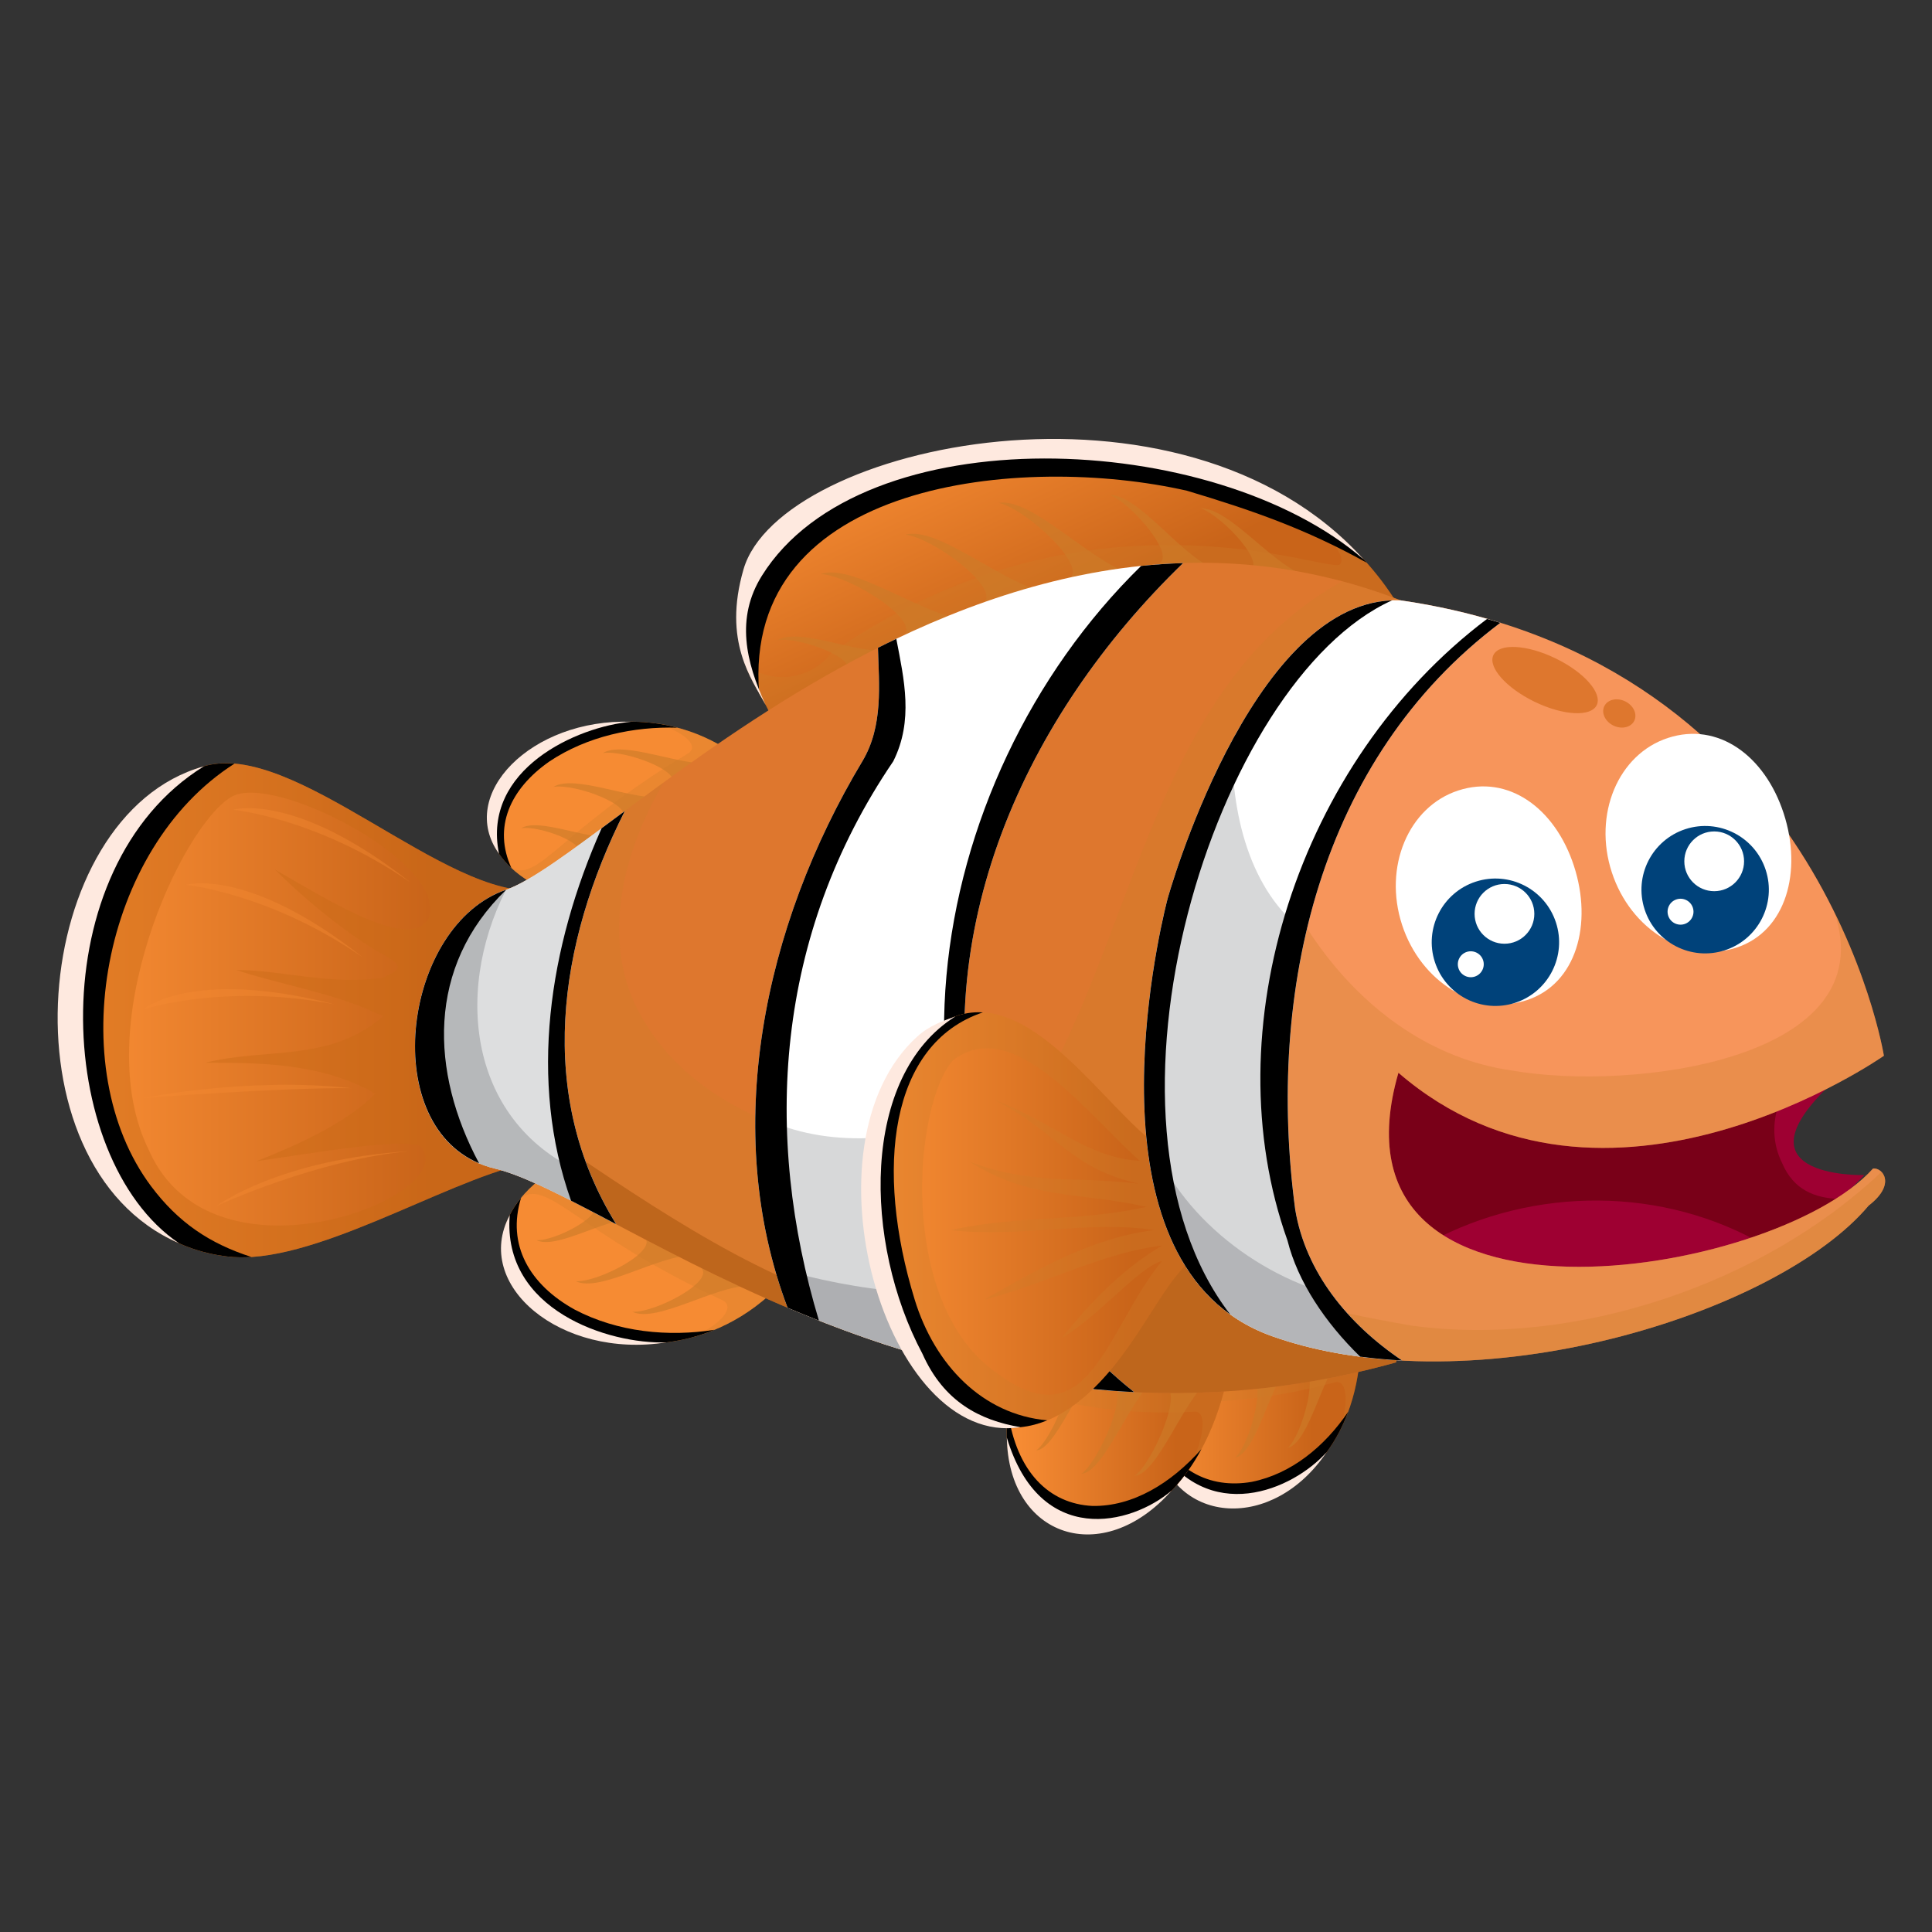 <?xml version="1.0" encoding="utf-8"?>
<!-- Generator: Adobe Illustrator 14.0.0, SVG Export Plug-In . SVG Version: 6.00 Build 43363)  -->
<!DOCTYPE svg PUBLIC "-//W3C//DTD SVG 1.1//EN" "http://www.w3.org/Graphics/SVG/1.1/DTD/svg11.dtd">
<svg version="1.1" id="Layer_1" xmlns="http://www.w3.org/2000/svg" xmlns:xlink="http://www.w3.org/1999/xlink" x="0px" y="0px"
	 width="200px" height="200px" viewBox="0 0 200 200" enable-background="new 0 0 200 200" xml:space="preserve">
<rect x="0" y="0" width="200" height="200" fill="#333333" stroke="none"/>
<g>
	<g>
		<g>
			<linearGradient id="SVGID_1_" gradientUnits="userSpaceOnUse" x1="119.254" y1="147.713" x2="140.842" y2="147.713">
				<stop  offset="0.062" style="stop-color:#F68B33"/>
				<stop  offset="0.77" style="stop-color:#C96419"/>
			</linearGradient>
			<path fill="url(#SVGID_1_)" d="M140.842,139.647c-0.999,20.371-25.401,21.906-21.074,1.976L140.842,139.647z"/>
			<path opacity="0.3" fill="#CC7B29" d="M140.842,139.647c-0.164,3.332-0.955,6.155-2.144,8.469
				c0.986-3.143,0.712-5.348-0.522-5.016c-12.938,3.476-18.361,0.744-18.877,4.104c-0.121-1.628,0.015-3.482,0.469-5.581
				L140.842,139.647z"/>
			<path d="M129.586,153.401c4.093-0.825,7.542-3.661,9.976-7.253c-4.535,12.25-19.35,13.021-20.26,1.088
				C121.298,152.194,125.188,154.167,129.586,153.401z"/>
			<path fill="#FEE9DF" d="M137.326,150.333c-5.544,8.225-15.66,7.563-17.659-0.878C125.058,158.111,133.86,154.205,137.326,150.333
				z"/>
			<path opacity="0.65" fill="#CC7B29" d="M138.989,140.174c-2.137,2.171-3.433,9.145-5.678,9.708
				c1.498-1.357,3.399-8.268,1.44-8.213L138.989,140.174z"/>
			<path opacity="0.65" fill="#CC7B29" d="M133.563,141.18c-2.136,2.17-3.432,9.147-5.68,9.711c1.499-1.359,3.401-8.269,1.442-8.213
				L133.563,141.18z"/>
			<path opacity="0.65" fill="#CC7B29" d="M127.579,141.856c-1.766,1.796-2.839,7.564-4.695,8.031
				c1.238-1.123,2.811-6.84,1.192-6.792L127.579,141.856z"/>
		</g>
		<linearGradient id="SVGID_2_" gradientUnits="userSpaceOnUse" x1="99.186" y1="40.63" x2="113.043" y2="70.702">
			<stop  offset="0.062" style="stop-color:#F68B33"/>
			<stop  offset="0.77" style="stop-color:#C96419"/>
		</linearGradient>
		<path fill="url(#SVGID_2_)" d="M144.99,63.048c-15.777-26.592-63.78-17.803-67.836-3.831c-3.007,10.356,3.605,13.297,2.704,16.452
			L144.99,63.048z"/>
		<path opacity="0.3" fill="#CC7B29" d="M144.99,63.048c-2.753-4.638-6.486-8.198-10.797-10.843c1.669,1.62,5.6,5.29,4.482,6.234
			c-1.117,0.945-26.029-9.363-52.606,9.166c-2.32,2.9-6.313,3.264-8.949,1.12c1.179,3.29,3.271,5.081,2.738,6.945L144.99,63.048z"/>
		<path d="M122.878,50.801c6.69,2.008,12.226,3.912,18.591,7.446c-18.397-20.605-60.526-12.081-64.315,0.971
			c-1.874,6.451-0.015,10.023,1.437,12.564C76.784,49.755,105.833,46.927,122.878,50.801z"/>
		<path fill="#FEE9DF" d="M78.868,59.604c10.393-16.648,46.746-15.162,62.293-1.692c-18.811-20.933-60.422-11.961-64.191,1.019
			c-2.179,7.504,0.875,11.4,2.279,14.021C77.209,68.515,76.138,63.977,78.868,59.604z"/>
		<path opacity="0.65" fill="#CC7B29" d="M134.92,59.527c-3.463-1.367-7.656-6.927-10.664-6.927c2.37,0.82,7.293,6.199,4.831,6.563
			L134.92,59.527z"/>
		<path opacity="0.65" fill="#CC7B29" d="M125.531,58.798c-3.463-1.493-7.655-7.565-10.664-7.565
			c2.371,0.896,7.292,6.77,4.832,7.167L125.531,58.798z"/>
		<path opacity="0.65" fill="#CC7B29" d="M117.295,59.49c-4.334-1.223-10.395-7.98-13.911-7.438
			c2.942,0.681,9.817,7.062,7.016,7.997L117.295,59.49z"/>
		<path opacity="0.65" fill="#CC7B29" d="M108.346,61.304c-4.438-0.768-11.163-6.863-14.605-5.96
			c2.997,0.374,10.495,6.008,7.805,7.23L108.346,61.304z"/>
		<path opacity="0.65" fill="#CC7B29" d="M100.002,64.148c-4.486-0.396-11.697-5.908-15.052-4.722
			c3.017,0.123,10.959,5.113,8.38,6.555L100.002,64.148z"/>
		<path opacity="0.65" fill="#CC7B29" d="M92.037,67.33c-3.276,0.409-9.298-2.428-11.519-1.059c2.182-0.378,8.646,1.973,7.02,3.404
			L92.037,67.33z"/>
		<g>
			<path fill="#F68B33" d="M75.801,77.923c-15.325-10.367-36.19,7.006-18.48,14.649L75.801,77.923z"/>
			<path opacity="0.3" fill="#CC7B29" d="M75.801,77.923c-2.506-1.695-5.16-2.645-7.77-3.021c3.038,0.978,4.386,2.385,3.151,3.125
				c-12.959,7.76-15.408,13.298-18.217,11.851c1.061,0.977,2.492,1.89,4.356,2.693L75.801,77.923z"/>
			<path d="M56.881,78.821c3.904-2.603,8.719-3.631,13.25-3.49c-12.403-3.298-24.956,7.34-17.189,14.528
				C51.026,85.664,52.774,81.684,56.881,78.821z"/>
			<path fill="#FEE9DF" d="M65.338,74.718c-10.351-0.348-18.076,7.561-13.68,13.659C49.856,79.63,59.772,75.192,65.338,74.718z"/>
			<path opacity="0.65" fill="#CC7B29" d="M73.926,79.02c-3.277,0.409-9.298-2.428-11.52-1.059c2.182-0.378,8.646,1.972,7.02,3.404
				L73.926,79.02z"/>
			<path opacity="0.65" fill="#CC7B29" d="M68.812,82.519c-3.277,0.409-9.298-2.428-11.52-1.059c2.182-0.378,8.647,1.973,7.02,3.404
				L68.812,82.519z"/>
			<path opacity="0.65" fill="#CC7B29" d="M63.482,86.615c-2.71,0.339-7.69-2.008-9.527-0.876c1.805-0.313,7.152,1.632,5.806,2.816
				L63.482,86.615z"/>
		</g>
		<g>
			<path fill="#F68B33" d="M79.636,134.078c-14.901,13.363-39.177-2.928-21.408-13.62L79.636,134.078z"/>
			<path opacity="0.3" fill="#CC7B29" d="M79.636,134.078c-2.438,2.187-5.125,3.573-7.838,4.327
				c3.089-1.471,4.338-3.188,2.938-3.837c-14.694-6.799-17.986-12.543-20.774-10.59c0.998-1.209,2.397-2.396,4.267-3.521
				L79.636,134.078z"/>
			<path d="M59.504,135.576c4.46,2.34,9.685,2.833,14.461,2.084c-12.705,5.238-27.333-4.765-20.025-13.657
				C52.443,128.85,54.797,132.979,59.504,135.576z"/>
			<path fill="#FEE9DF" d="M68.972,138.961c-10.907,1.738-20.082-5.91-16.204-13.165C51.97,135.61,63.023,139.172,68.972,138.961z"
				/>
			<path opacity="0.65" fill="#CC7B29" d="M77.513,133.125c-3.52-0.021-9.53,3.877-12.053,2.669
				c2.356,0.127,8.897-3.295,6.996-4.649L77.513,133.125z"/>
			<path opacity="0.65" fill="#CC7B29" d="M71.659,129.961c-3.519-0.019-9.53,3.879-12.054,2.671
				c2.356,0.127,8.898-3.293,6.996-4.648L71.659,129.961z"/>
			<path opacity="0.65" fill="#CC7B29" d="M65.501,126.174c-2.91-0.015-7.881,3.207-9.969,2.209
				c1.949,0.104,7.359-2.727,5.786-3.845L65.501,126.174z"/>
		</g>
		<g>
			<linearGradient id="SVGID_3_" gradientUnits="userSpaceOnUse" x1="104.211" y1="149.092" x2="127.004" y2="149.092">
				<stop  offset="0.062" style="stop-color:#F68B33"/>
				<stop  offset="0.77" style="stop-color:#C96419"/>
			</linearGradient>
			<path fill="url(#SVGID_3_)" d="M127.004,142.81c-5.311,23.332-29.481,18.957-21.01-3.027L127.004,142.81z"/>
			<path opacity="0.3" fill="#CC7B29" d="M127.004,142.81c-0.868,3.814-2.242,6.884-3.895,9.263
				c1.631-3.388,1.833-6.011,0.557-5.938c-13.382,0.761-18.101-3.769-19.318-0.01c0.229-1.916,0.755-4.029,1.646-6.342
				L127.004,142.81z"/>
			<path d="M113.079,155.895c4.175,0.075,8.148-2.338,11.291-5.882c-7.037,13.039-21.678,10.197-20.027-3.851
				C105.238,152.406,108.621,155.672,113.079,155.895z"/>
			<path fill="#FEE9DF" d="M121.296,154.293c-7.168,8.124-16.911,4.809-17.067-5.47
				C107.652,160.207,117.085,157.902,121.296,154.293z"/>
			<path opacity="0.65" fill="#CC7B29" d="M125.082,142.95c-2.549,1.974-5.3,9.722-7.614,9.81c1.753-1.194,5.083-8.718,3.156-9.146
				L125.082,142.95z"/>
			<path opacity="0.65" fill="#CC7B29" d="M119.566,142.748c-2.548,1.973-5.3,9.724-7.614,9.811
				c1.753-1.196,5.082-8.716,3.155-9.146L119.566,142.748z"/>
			<path opacity="0.65" fill="#CC7B29" d="M113.575,142.02c-2.107,1.636-4.382,8.043-6.297,8.116
				c1.449-0.988,4.203-7.211,2.611-7.563L113.575,142.02z"/>
		</g>
		<linearGradient id="SVGID_4_" gradientUnits="userSpaceOnUse" x1="6.859" y1="104.583" x2="55.744" y2="104.583">
			<stop  offset="0.062" style="stop-color:#F68B33"/>
			<stop  offset="0.77" style="stop-color:#C96419"/>
		</linearGradient>
		<path fill="url(#SVGID_4_)" d="M55.744,92.121c-9.466,1.127-25.368-15.652-34.676-12.782c-18.184,5.603-20.539,48.003,2.5,50.736
			c8.61,1.021,22.232-7.678,30.598-9.558"/>
		<path opacity="0.45" fill="#CA6C18" d="M21.067,79.339c-18.184,5.603-20.539,48.003,2.5,50.736
			c8.61,1.021,22.232-7.678,30.598-9.558l1.578-28.396C46.278,93.248,30.376,76.469,21.067,79.339z M44.46,94.812
			c-1.6,4.001-10.402-1.601-16.004-4.801c4.253,4.231,8.767,7.477,11.203,8.802c2.436,1.325,1.6,1.6,0,2.4
			c-5.601,0.8-10.402-0.801-15.204-0.801c4.801,1.601,10.402,2.4,15.204,4.801c-5.601,4.802-12.003,3.201-18.405,4.802
			c5.602,0,12.003,0,17.604,3.201c-3.201,3.201-8.301,5.392-12.302,6.992c5.601-0.801,16.402-2.674,17.103-1.392
			c3.939,5.06-21.635,15.095-28.217,0.312c-6.337-12.673,3.306-33.579,8.524-36.644C28.238,79.977,45.98,89.13,44.46,94.812z"/>
		<path d="M15.654,122.817c-9.213-12.283-5.16-35,8.612-43.76c-1.13-0.096-2.204-0.026-3.199,0.282
			c-18.184,5.603-20.539,48.003,2.5,50.736c0.782,0.092,1.606,0.103,2.463,0.048C21.701,128.732,18.454,126.552,15.654,122.817z"/>
		<path fill="#FEE9DF" d="M21.104,79.331c-0.012,0.003-0.024,0.005-0.036,0.009c-18.034,5.042-21.164,41.299-2.554,49.349
			C5.515,119.884,4.22,89.777,21.104,79.331z"/>
		<path fill="#DE772E" d="M146.115,62.598C102.169,44.569,63.406,88.29,52.363,92.121c-11.043,3.832-13.522,25.919-1.126,28.848
			c12.396,2.93,47.327,32.903,93.302,20.058L146.115,62.598z"/>
		<path opacity="0.3" fill="#CC7B29" d="M138.937,60.183c-17.383,9.565-20.751,31.272-28.861,48.231
			c-7.202,15.204-34.408,12.003-43.21-2.4c-4.805-7.476-2.837-17.086,1.855-25.033c-7.465,5.44-13.11,10.014-16.357,11.14
			c-11.043,3.832-13.522,25.919-1.126,28.848c12.396,2.93,47.327,32.903,93.302,20.058l1.577-78.428
			C143.705,61.609,141.313,60.816,138.937,60.183z"/>
		<path opacity="0.4" fill="#974A07" d="M111.676,130.02c-17.604,17.604-44.811-6.401-64.015-18.404
			c-2.648-1.589-3.888-4.582-4.196-7.815c-1.604,7.299,0.569,15.467,7.771,17.169c12.396,2.93,47.327,32.903,93.302,20.058
			l0.838-41.632C131.274,105.503,121.992,119.058,111.676,130.02z"/>
		<path fill="#FFFFFF" d="M101.272,119.617c-5.385-23.078,4.766-45.416,21.2-61.326c-11.399,0.356-22.086,3.991-31.585,8.767
			c0.099,3.771,0.577,8.094-1.617,11.75c-10.258,17.097-14.661,38.283-7.735,56.569c10.193,4.325,22.288,8.085,35.863,8.73
			C109.258,137.693,104.055,128.656,101.272,119.617z"/>
		<path opacity="0.6" fill="#BCBEC0" d="M78.198,115.322c-0.127,6.84,0.903,13.627,3.337,20.055
			c10.193,4.325,22.288,8.085,35.863,8.73c-8.141-6.414-13.344-15.451-16.126-24.49c-0.292-1.253-0.53-2.502-0.732-3.75
			C92.979,118.196,85.054,118.967,78.198,115.322z"/>
		<path opacity="0.7" fill="#9D9FA2" d="M117.398,144.107c-4.186-3.297-7.588-7.289-10.29-11.617
			c-8.799,2.498-18.349,1.208-26.931-1.285c0.394,1.405,0.838,2.798,1.358,4.172C91.728,139.702,103.823,143.462,117.398,144.107z"
			/>
		<path d="M92.471,78.808c2.113-4.226,1.126-8.451,0.314-12.677c-0.638,0.305-1.271,0.612-1.898,0.928
			c0.099,3.771,0.577,8.094-1.617,11.75c-10.258,17.097-14.661,38.283-7.735,56.569c1.059,0.448,2.14,0.891,3.239,1.325
			C78.999,117.543,80.188,96.871,92.471,78.808z"/>
		<path d="M101.272,119.617c-5.385-23.078,4.766-45.416,21.2-61.326c-1.46,0.045-2.908,0.147-4.343,0.295
			c-22.935,22.417-29.17,62.399-4.929,85.212c1.384,0.133,2.78,0.242,4.197,0.309C109.258,137.693,104.055,128.656,101.272,119.617z
			"/>
		<path fill="#FFFFFF" d="M64.673,83.964c-5.472,4.066-9.68,7.245-12.31,8.157c-11.043,3.832-13.522,25.919-1.126,28.848
			c2.953,0.698,7.187,2.933,12.543,5.755C55.495,113.36,57.732,97.749,64.673,83.964z"/>
		<path opacity="0.6" fill="#C7C8CA" d="M64.673,83.964c-5.472,4.066-9.68,7.245-12.31,8.157
			c-11.043,3.832-13.522,25.919-1.126,28.848c2.953,0.698,7.187,2.933,12.543,5.755C55.495,113.36,57.732,97.749,64.673,83.964z"/>
		<path opacity="0.6" fill="#9D9FA2" d="M52.374,92.118c-0.003,0-0.007,0.003-0.011,0.003c-11.043,3.832-13.522,25.919-1.126,28.848
			c2.953,0.698,7.187,2.933,12.543,5.755c-0.997-1.608-1.838-3.25-2.54-4.915C48.646,116.883,46.852,103.011,52.374,92.118z"/>
		<path d="M52.405,92.105c-0.013,0.004-0.028,0.012-0.042,0.016c-10.521,3.651-13.258,23.861-2.772,28.296
			C44.541,110.982,44.137,100.079,52.405,92.105z"/>
		<path d="M64.673,83.964c-0.829,0.616-1.625,1.209-2.394,1.778c-5.49,12.309-7.566,26.179-3.163,38.552
			c1.447,0.737,2.993,1.549,4.663,2.43C55.495,113.36,57.732,97.749,64.673,83.964z"/>
		<g>
			<linearGradient id="SVGID_5_" gradientUnits="userSpaceOnUse" x1="89.791" y1="126.289" x2="125.528" y2="126.289">
				<stop  offset="0.062" style="stop-color:#F68B33"/>
				<stop  offset="0.77" style="stop-color:#C96419"/>
			</linearGradient>
			<path fill="url(#SVGID_5_)" d="M122.6,119.864c-6.535-0.676-16.685-22.77-27.333-12.239c-14.6,14.438,2.604,57.521,21.022,32.522
				c3.778-5.129,5.859-10.368,9.239-10.592L122.6,119.864z"/>
			<path opacity="0.3" fill="#CC7B29" d="M122.6,119.864c-6.535-0.676-16.685-22.77-27.333-12.239
				c-14.6,14.438,2.604,57.521,21.022,32.522c3.778-5.129,5.859-10.368,9.239-10.592L122.6,119.864z M120.294,130.534
				c-5.848,7.145-7.517,18.786-17.119,11.585c-10.402-7.201-8.54-28.01-4.486-32.389c6.256-4.692,13.735,5.496,19.299,10.442
				c-5.589-0.342-8.879-3.998-15.068-6.32c6.401,3.201,7.773,7.08,14.975,8.681c-7.201-0.8-11.135,0.125-17.536-2.276
				c6.401,4.002,11.134,3.076,18.336,4.677c-7.202,1.601-13.099,0.813-20.3,2.413c7.202,0.799,14.431-1.025,21.1-0.013
				c-6.4,0.801-12.003,4.001-17.604,7.202c6.4-1.601,12.003-4.801,18.404-5.602c-4.002,2.4-7.201,5.602-10.403,9.603
				C113.893,136.137,117.863,131.188,120.294,130.534z"/>
			<path d="M94.688,134.536c-4.15-13.51-2.614-26.49,7.062-29.736c-2.122-0.126-4.291,0.657-6.482,2.825
				c-12.47,12.332-1.736,45.555,13.136,39.406C101.706,146.437,96.762,141.289,94.688,134.536z"/>
			<path fill="#FEE9DF" d="M95.488,140.137c-6.122-11.479-6.402-28.76,3.408-34.911c-1.2,0.431-2.657,0.915-3.928,2.064
				c-12.334,11.159-3.313,42.664,10.665,40.45C101.428,147.026,97.696,145.104,95.488,140.137z"/>
		</g>
		<g>
			<path fill="#9E0032" d="M190.905,110.994c-12.864,11.077,2.087,10.65,2.087,10.65s-16.023,18.474-43.497,7.888
				c-15.324-8.789-5.633-22.536-5.633-22.536S193.049,107.243,190.905,110.994z"/>
			<path fill="#790018" d="M184.492,120.417c-2.047-4.091-0.018-8.754,3.595-11.036c-10.234-2.214-44.225-2.385-44.225-2.385
				s-9.022,12.808,4.131,21.601c10.775-5.82,24.254-5.817,34.799,0.381c3.307-1.609,5.849-3.435,7.569-4.861
				C187.874,124.01,185.687,123.205,184.492,120.417z"/>
			<path fill="#F7955B" d="M195.021,109.292c0,0-28.846,20.24-50.256,1.761c-8.341,28.846,38.815,21.382,49.129,9.916
				c0.942-0.147,2.479,1.577-0.451,3.831c-9.465,11.268-40.792,20.959-61.75,13.522c-20.959-7.438-10.818-45.299-10.818-45.299
				s8.79-31.552,24.116-30.875C188.484,68.458,195.021,109.292,195.021,109.292z"/>
			<path opacity="0.3" fill="#CC7B29" d="M193.894,120.969c-10.313,11.466-57.47,18.93-49.129-9.916
				c21.41,18.479,50.256-1.761,50.256-1.761s-1.058-6.593-5.14-14.886c5.263,15.287-20.863,18.62-33.395,16.408
				c-16.232-2.318-27.235-19.57-27.966-35.887c-4.971,8.496-7.646,18.096-7.646,18.096s-10.141,37.861,10.818,45.299
				c20.958,7.437,52.285-2.255,61.75-13.522C196.373,122.546,194.836,120.821,193.894,120.969z"/>
			<path opacity="0.3" fill="#CC7B29" d="M194.77,121.313c-12.087,11.462-31.525,18.249-48.687,15.908
				c-9.073-1.602-18.498-3.564-24.959-9.201c1.992,4.635,5.296,8.432,10.568,10.303c20.958,7.437,52.285-2.255,61.75-13.522
				C195.488,123.227,195.355,121.913,194.77,121.313z"/>
			<path fill="#FFFFFF" d="M134.08,125.218c-3.016-22.624,2.503-46.667,21.234-60.747c-3.188-0.992-6.62-1.785-10.324-2.322
				c-15.326-0.678-24.116,30.875-24.116,30.875s-10.141,37.861,10.818,45.299c4.156,1.475,8.724,2.266,13.444,2.515
				C139.495,137.038,135.157,131.675,134.08,125.218z"/>
			<path opacity="0.6" fill="#BCBEC0" d="M127.545,76.659c-4.345,8.016-6.671,16.365-6.671,16.365s-10.141,37.861,10.818,45.299
				c4.156,1.475,8.724,2.266,13.444,2.515c-5.642-3.799-9.979-9.162-11.057-15.619c-1.276-9.58-1.016-19.412,1.122-28.638
				C129.298,92.268,127.409,84.078,127.545,76.659z"/>
			<path opacity="0.6" fill="#9D9FA2" d="M137.895,134.021c-8.756-2.342-17.317-9.575-19.377-18.256
				c0.554,9.53,3.658,19.179,13.175,22.557c4.156,1.475,8.724,2.266,13.444,2.515C142.315,138.937,139.818,136.646,137.895,134.021z
				"/>
			<g>
				<g>
					<path fill="#FFFFFF" d="M166.854,90.3c1.957,5.996,7.734,9.485,12.898,7.8c5.168-1.688,6.849-7.911,4.891-13.909
						c-1.955-5.992-6.807-9.486-11.974-7.8C167.503,78.077,164.898,84.307,166.854,90.3z"/>
					<g>
						<path fill="#00427A" d="M170.251,94.146c1.129,3.459,4.85,5.353,8.313,4.223c3.46-1.129,5.349-4.854,4.22-8.313
							c-1.13-3.462-4.852-5.353-8.313-4.224C171.009,86.962,169.12,90.685,170.251,94.146z"/>
						<circle fill="#00427A" cx="176.709" cy="92.038" r="3.441"/>
						<circle fill="#FFFFFF" cx="177.453" cy="89.163" r="3.093"/>
						<path fill="#FFFFFF" d="M172.693,94.796c0.229,0.705,0.987,1.089,1.69,0.86c0.703-0.23,1.092-0.988,0.86-1.693
							c-0.229-0.704-0.99-1.09-1.694-0.859C172.849,93.332,172.462,94.092,172.693,94.796z"/>
					</g>
				</g>
			</g>
			<g>
				<g>
					<path fill="#FFFFFF" d="M145.141,95.739c1.957,5.997,7.735,9.485,12.9,7.8c5.168-1.687,6.847-7.912,4.891-13.906
						c-1.955-5.994-6.808-9.488-11.976-7.801C145.791,83.518,143.186,89.747,145.141,95.739z"/>
					<g>
						<path fill="#00427A" d="M148.538,99.587c1.13,3.459,4.851,5.353,8.313,4.222c3.461-1.129,5.35-4.854,4.22-8.313
							c-1.129-3.462-4.85-5.354-8.311-4.224C149.296,92.402,147.409,96.125,148.538,99.587z"/>
						<circle fill="#00427A" cx="154.996" cy="97.478" r="3.442"/>
						<circle fill="#FFFFFF" cx="155.741" cy="94.603" r="3.092"/>
						<path fill="#FFFFFF" d="M150.98,100.236c0.229,0.706,0.988,1.089,1.69,0.86c0.704-0.229,1.091-0.989,0.861-1.693
							c-0.23-0.704-0.99-1.089-1.695-0.86C151.136,98.772,150.75,99.532,150.98,100.236z"/>
					</g>
				</g>
			</g>
			<path d="M133.281,128.419c1.06,4.241,3.882,8.477,7.522,12.02c1.426,0.186,2.87,0.321,4.333,0.398
				c-5.642-3.799-9.979-9.162-11.057-15.619c-3.016-22.624,2.503-46.667,21.234-60.747c-0.45-0.14-0.917-0.266-1.377-0.398
				C134.351,78.846,125.506,106.652,133.281,128.419z"/>
			<path d="M144.106,62.149c-14.78,0.539-23.232,30.875-23.232,30.875s-8.626,32.209,6.479,43.047
				C111.677,115.759,125.713,70.454,144.106,62.149z"/>
		</g>
		<g>
			
				<ellipse transform="matrix(0.9 0.437 -0.437 0.9 46.751 -62.766)" fill="#DE772E" cx="159.914" cy="70.316" rx="5.94" ry="2.493"/>
			
				<ellipse transform="matrix(0.9 0.437 -0.437 0.9 49.033 -65.775)" fill="#DE772E" cx="167.593" cy="73.771" rx="1.725" ry="1.393"/>
		</g>
	</g>
	<path opacity="0.4" fill="#F68B33" d="M42.484,91.348c-9.638-6.679-18.345-7.524-18.345-7.524S30.479,81.88,42.484,91.348z"/>
	<path opacity="0.4" fill="#F68B33" d="M37.581,99.125c-9.638-6.679-18.345-7.524-18.345-7.524S25.576,89.656,37.581,99.125z"/>
	<path opacity="0.4" fill="#F68B33" d="M34.63,103.966c-11.515-2.213-19.82,0.534-19.82,0.534S19.823,100.158,34.63,103.966z"/>
	<path opacity="0.4" fill="#F68B33" d="M36.397,112.65c-7.186-0.084-21.557,1.015-21.557,1.015S25.576,111.467,36.397,112.65z"/>
	<path opacity="0.4" fill="#F68B33" d="M42.483,119.16c-9.637,0.845-20.035,5.664-20.035,5.664S28.873,120.005,42.483,119.16z"/>
</g>
</svg>
